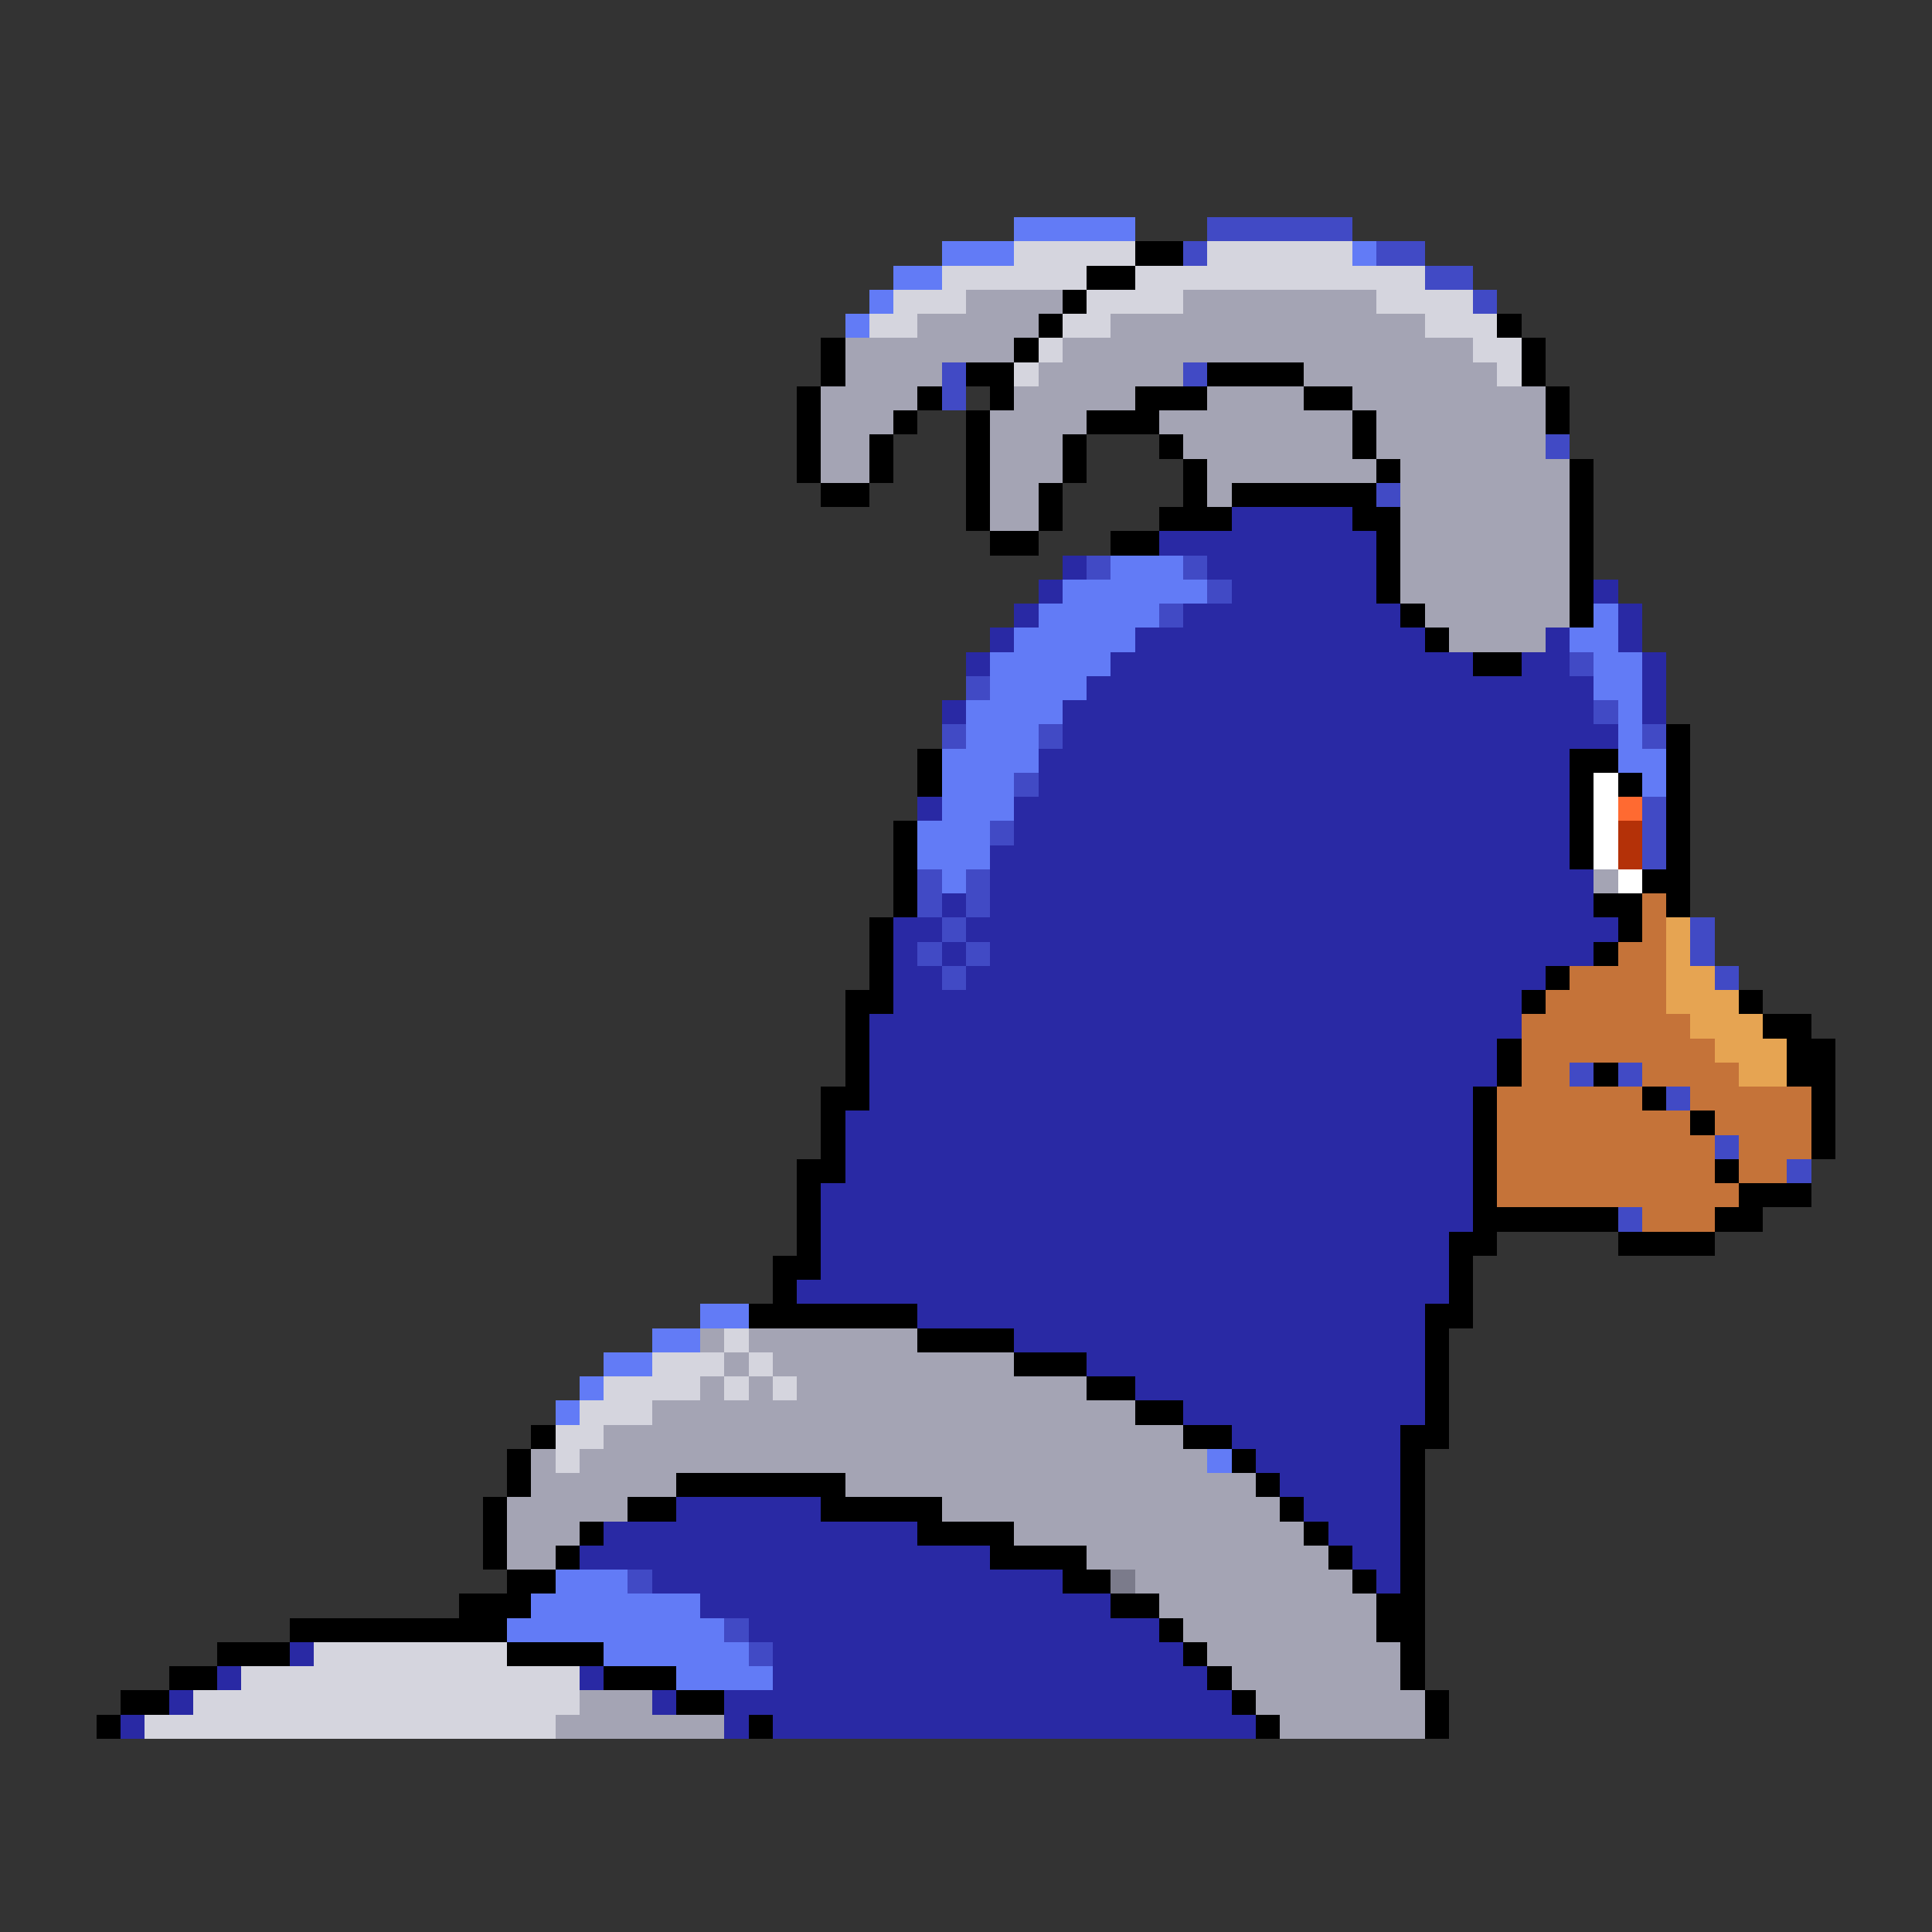<svg xmlns="http://www.w3.org/2000/svg" viewBox="0 -0.5 80 80" shape-rendering="crispEdges">
<rect x="0" y="-0.5" width="80" height="80" fill="#333333" stroke="none"/>
<path stroke="#627bf6" d="M42 9h5M39 10h3M56 10h1M37 11h2M36 12h1M35 13h1M46 23h3M44 24h6M43 25h5M66 25h1M42 26h5M65 26h2M41 27h5M66 27h2M41 28h4M66 28h2M40 29h4M67 29h1M40 30h3M67 30h1M39 31h4M67 31h2M39 32h3M68 32h1M39 33h3M38 34h3M38 35h3M39 36h1M29 54h2M27 55h2M25 56h2M24 57h1M23 58h1M50 60h1M23 65h3M22 66h7M21 67h9M25 68h6M28 69h4" />
<path stroke="#414ac5" d="M50 9h6M49 10h1M57 10h2M59 11h2M61 12h1M39 15h1M49 15h1M39 16h1M64 18h1M57 20h1M45 23h1M49 23h1M50 24h1M48 25h1M65 27h1M40 28h1M66 29h1M39 30h1M43 30h1M68 30h1M42 32h1M68 33h1M41 34h1M68 34h1M68 35h1M38 36h1M40 36h1M38 37h1M40 37h1M39 38h1M70 38h1M38 39h1M40 39h1M70 39h1M39 40h1M71 40h1M65 44h1M67 44h1M69 45h1M71 47h1M74 48h1M67 50h1M26 65h1M30 67h1M31 68h1" />
<path stroke="#d5d5de" d="M42 10h5M50 10h6M39 11h6M47 11h12M37 12h3M45 12h4M57 12h4M36 13h2M44 13h2M59 13h3M43 14h1M61 14h2M42 15h1M62 15h1M30 55h1M27 56h3M31 56h1M25 57h4M30 57h1M32 57h1M24 58h3M23 59h2M23 60h1M13 68h8M10 69h14M8 70h16M6 71h17" />
<path stroke="#000000" d="M47 10h2M45 11h2M44 12h1M43 13h1M62 13h1M34 14h1M42 14h1M63 14h1M34 15h1M40 15h2M50 15h4M63 15h1M33 16h1M38 16h1M41 16h1M47 16h3M54 16h2M64 16h1M33 17h1M37 17h1M40 17h1M45 17h3M56 17h1M64 17h1M33 18h1M36 18h1M40 18h1M44 18h1M48 18h1M56 18h1M33 19h1M36 19h1M40 19h1M44 19h1M49 19h1M57 19h1M65 19h1M34 20h2M40 20h1M43 20h1M49 20h1M51 20h6M65 20h1M40 21h1M43 21h1M48 21h3M56 21h2M65 21h1M41 22h2M46 22h2M57 22h1M65 22h1M57 23h1M65 23h1M57 24h1M65 24h1M58 25h1M65 25h1M59 26h1M61 27h2M69 30h1M38 31h1M65 31h2M69 31h1M38 32h1M65 32h1M67 32h1M69 32h1M65 33h1M69 33h1M37 34h1M65 34h1M69 34h1M37 35h1M65 35h1M69 35h1M37 36h1M68 36h2M37 37h1M66 37h2M69 37h1M36 38h1M67 38h1M36 39h1M66 39h1M36 40h1M64 40h1M35 41h2M63 41h1M72 41h1M35 42h1M73 42h2M35 43h1M62 43h1M74 43h2M35 44h1M62 44h1M66 44h1M74 44h2M34 45h2M61 45h1M68 45h1M75 45h1M34 46h1M61 46h1M70 46h1M75 46h1M34 47h1M61 47h1M75 47h1M33 48h2M61 48h1M71 48h1M33 49h1M61 49h1M72 49h3M33 50h1M61 50h6M71 50h2M33 51h1M60 51h2M67 51h4M32 52h2M60 52h1M32 53h1M60 53h1M31 54h7M59 54h2M38 55h4M59 55h1M42 56h3M59 56h1M45 57h2M59 57h1M47 58h2M59 58h1M22 59h1M49 59h2M58 59h2M21 60h1M51 60h1M58 60h1M21 61h1M28 61h7M52 61h1M58 61h1M20 62h1M26 62h2M34 62h5M53 62h1M58 62h1M20 63h1M24 63h1M38 63h4M54 63h1M58 63h1M20 64h1M23 64h1M41 64h4M55 64h1M58 64h1M21 65h2M44 65h2M56 65h1M58 65h1M19 66h3M46 66h2M57 66h2M12 67h9M48 67h1M57 67h2M9 68h3M21 68h4M49 68h1M58 68h1M7 69h2M25 69h3M50 69h1M58 69h1M5 70h2M28 70h2M51 70h1M59 70h1M4 71h1M31 71h1M52 71h1M59 71h1" />
<path stroke="#a4a4b4" d="M40 12h4M49 12h8M38 13h5M46 13h13M35 14h7M44 14h17M35 15h4M43 15h6M54 15h8M34 16h4M42 16h5M50 16h4M56 16h8M34 17h3M41 17h4M48 17h8M57 17h7M34 18h2M41 18h3M49 18h7M57 18h7M34 19h2M41 19h3M50 19h7M58 19h7M41 20h2M50 20h1M58 20h7M41 21h2M58 21h7M58 22h7M58 23h7M58 24h7M59 25h6M60 26h4M66 36h1M29 55h1M31 55h7M30 56h1M32 56h10M29 57h1M31 57h1M33 57h12M27 58h20M25 59h24M22 60h1M24 60h26M22 61h6M35 61h17M21 62h5M39 62h14M21 63h3M42 63h12M21 64h2M45 64h10M47 65h9M48 66h9M49 67h8M50 68h8M51 69h7M24 70h3M52 70h7M23 71h7M53 71h6" />
<path stroke="#2929a4" d="M51 21h5M48 22h9M44 23h1M50 23h7M43 24h1M51 24h6M66 24h1M42 25h1M49 25h9M67 25h1M41 26h1M47 26h12M64 26h1M67 26h1M40 27h1M46 27h15M63 27h2M68 27h1M45 28h21M68 28h1M39 29h1M44 29h22M68 29h1M44 30h23M43 31h22M43 32h22M38 33h1M42 33h23M42 34h23M41 35h24M41 36h25M39 37h1M41 37h25M37 38h2M40 38h27M37 39h1M39 39h1M41 39h25M37 40h2M40 40h24M37 41h26M36 42h27M36 43h26M36 44h26M36 45h25M35 46h26M35 47h26M35 48h26M34 49h27M34 50h27M34 51h26M34 52h26M33 53h27M38 54h21M42 55h17M45 56h14M47 57h12M49 58h10M51 59h7M52 60h6M53 61h5M28 62h6M54 62h4M25 63h13M55 63h3M24 64h17M56 64h2M27 65h17M57 65h1M29 66h17M31 67h17M12 68h1M32 68h17M9 69h1M24 69h1M32 69h18M7 70h1M27 70h1M30 70h21M5 71h1M30 71h1M32 71h20" />
<path stroke="#ffffff" d="M66 32h1M66 33h1M66 34h1M66 35h1M67 36h1" />
<path stroke="#ff6a31" d="M67 33h1" />
<path stroke="#b43108" d="M67 34h1M67 35h1" />
<path stroke="#c57339" d="M68 37h1M68 38h1M67 39h2M65 40h4M64 41h5M63 42h7M63 43h8M63 44h2M68 44h4M62 45h6M70 45h5M62 46h8M71 46h4M62 47h9M72 47h3M62 48h9M72 48h2M62 49h10M68 50h3" />
<path stroke="#e6a452" d="M69 38h1M69 39h1M69 40h2M69 41h3M70 42h3M71 43h3M72 44h2" />
<path stroke="#7b7b8b" d="M46 65h1" />
</svg>